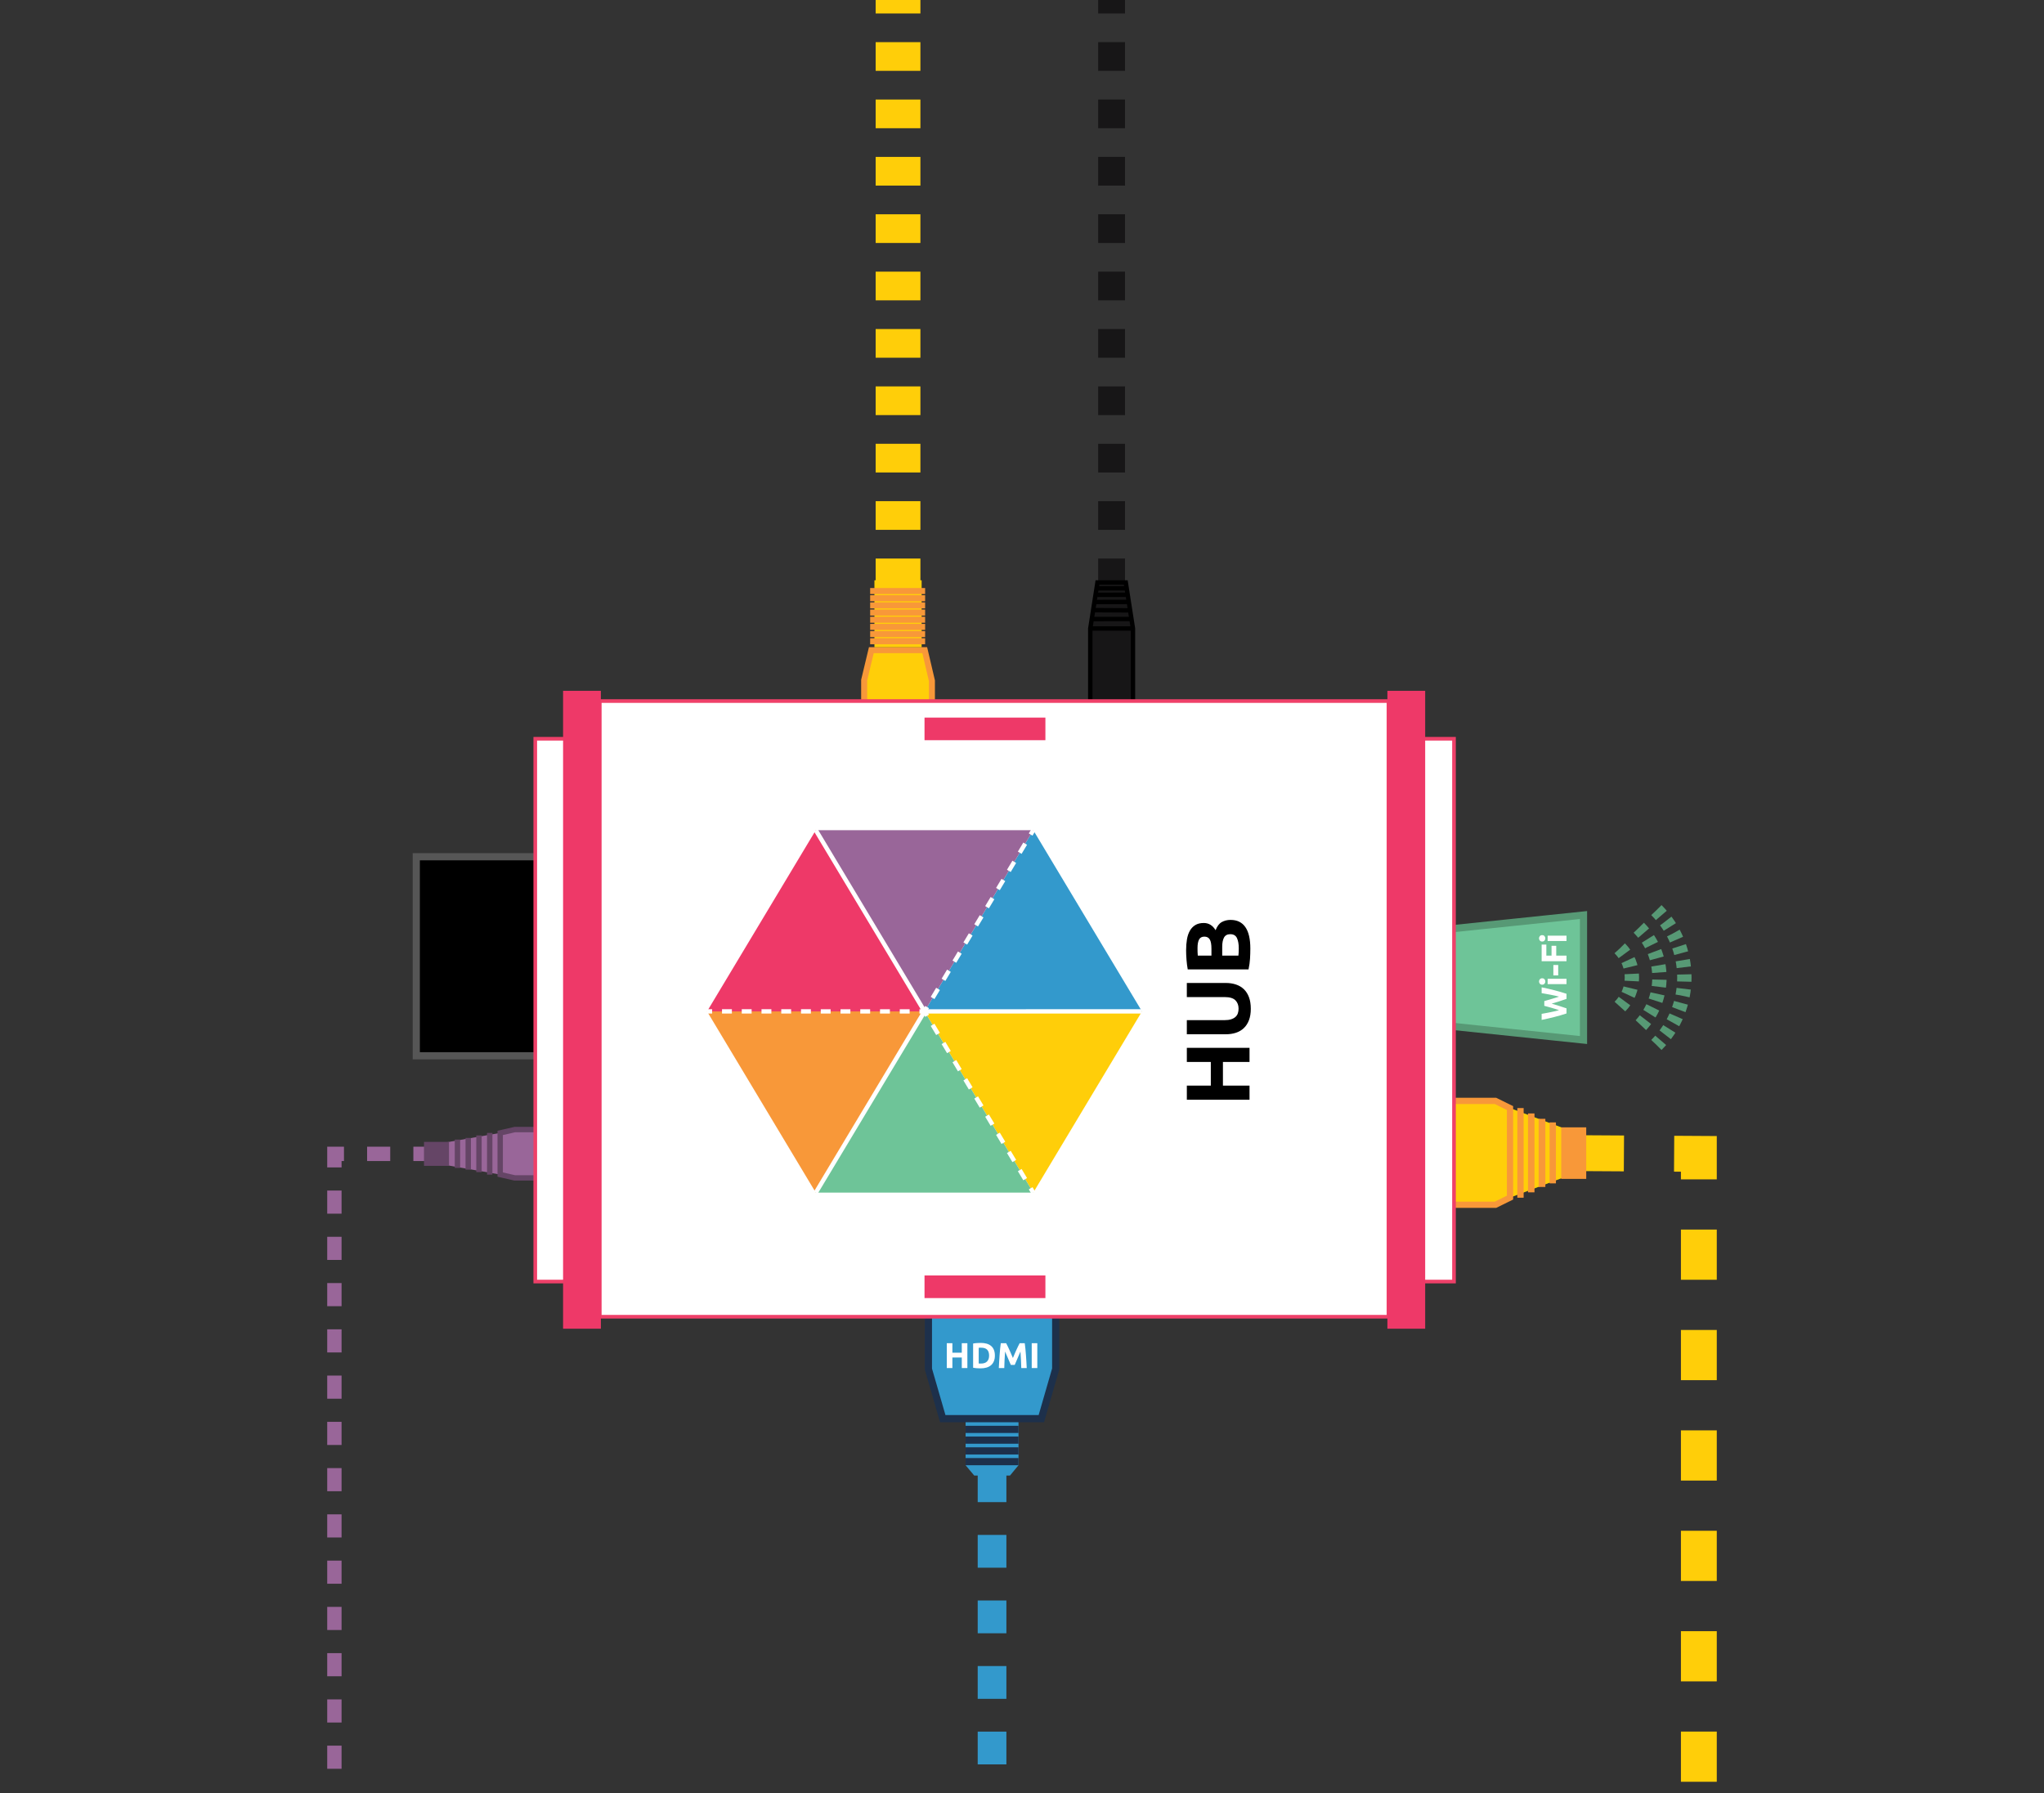 <?xml version="1.0" encoding="utf-8"?>
<!-- Generator: Adobe Illustrator 16.0.0, SVG Export Plug-In . SVG Version: 6.00 Build 0)  -->
<!DOCTYPE svg PUBLIC "-//W3C//DTD SVG 1.1//EN" "http://www.w3.org/Graphics/SVG/1.1/DTD/svg11.dtd">
<svg version="1.1" id="Layer_1" xmlns="http://www.w3.org/2000/svg" xmlns:xlink="http://www.w3.org/1999/xlink" x="0px" y="0px"
	 width="285px" height="250px" viewBox="0 0 285 250" enable-background="new 0 0 285 250" xml:space="preserve">
<rect x="0" y="0" width="285" height="250" fill="#333333" stroke="none"/>
<g>
	
		<line fill="none" stroke="#171617" stroke-width="3.744" stroke-miterlimit="10" stroke-dasharray="4" x1="154.993" y1="89.878" x2="154.993" y2="-0.542"/>
	<g>
		<polygon fill="#171617" stroke="#000000" stroke-width="0.616" stroke-miterlimit="10" points="153.021,81.215 156.97,81.215 
			157.97,87.632 157.97,98.639 152.021,98.639 152.021,87.632 		"/>
		
			<line fill="none" stroke="#000000" stroke-width="0.616" stroke-miterlimit="10" x1="152.021" y1="87.632" x2="157.97" y2="87.632"/>
		
			<line fill="none" stroke="#000000" stroke-width="0.616" stroke-miterlimit="10" x1="152.226" y1="86.314" x2="157.764" y2="86.31"/>
		
			<line fill="none" stroke="#000000" stroke-width="0.616" stroke-miterlimit="10" x1="152.419" y1="85.074" x2="157.575" y2="85.104"/>
		
			<line fill="none" stroke="#000000" stroke-width="0.616" stroke-miterlimit="10" x1="152.597" y1="83.938" x2="157.392" y2="83.925"/>
		
			<line fill="none" stroke="#000000" stroke-width="0.616" stroke-miterlimit="10" x1="152.753" y1="82.933" x2="157.237" y2="82.93"/>
		
			<line fill="none" stroke="#000000" stroke-width="0.616" stroke-miterlimit="10" x1="152.867" y1="82.033" x2="157.113" y2="82.033"/>
	</g>
	
		<line fill="none" stroke="#FFCE09" stroke-width="6.24" stroke-miterlimit="10" stroke-dasharray="4" x1="125.215" y1="89.878" x2="125.215" y2="-0.542"/>
	<g>
		<polygon fill="#FFCE09" stroke="#F89839" stroke-width="0.839" stroke-miterlimit="10" points="121.492,90.653 128.939,90.653 
			129.939,94.911 129.939,100.834 120.492,100.834 120.492,94.827 		"/>
		<rect x="121.924" y="80.911" fill="#FFCE09" width="6.583" height="9.333"/>
		
			<line fill="none" stroke="#F89839" stroke-width="0.839" stroke-miterlimit="10" x1="121.327" y1="89.411" x2="128.994" y2="89.411"/>
		
			<line fill="none" stroke="#F89839" stroke-width="0.839" stroke-miterlimit="10" x1="121.327" y1="88.411" x2="128.994" y2="88.411"/>
		
			<line fill="none" stroke="#F89839" stroke-width="0.839" stroke-miterlimit="10" x1="121.327" y1="87.411" x2="128.994" y2="87.411"/>
		
			<line fill="none" stroke="#F89839" stroke-width="0.839" stroke-miterlimit="10" x1="121.327" y1="86.411" x2="128.994" y2="86.411"/>
		
			<line fill="none" stroke="#F89839" stroke-width="0.839" stroke-miterlimit="10" x1="121.327" y1="85.411" x2="128.994" y2="85.411"/>
		
			<line fill="none" stroke="#F89839" stroke-width="0.839" stroke-miterlimit="10" x1="121.327" y1="84.411" x2="128.994" y2="84.411"/>
		
			<line fill="none" stroke="#F89839" stroke-width="0.839" stroke-miterlimit="10" x1="121.327" y1="83.411" x2="128.994" y2="83.411"/>
		
			<line fill="none" stroke="#F89839" stroke-width="0.839" stroke-miterlimit="10" x1="121.327" y1="82.411" x2="128.994" y2="82.411"/>
	</g>
	<g>
		<polygon fill="#3399CC" points="140.824,205.74 142.013,204.302 142.013,197.807 134.636,197.807 134.636,204.302 135.84,205.74 
					"/>
		<g>
			<polygon fill="#3399CC" stroke="#1D304B" stroke-miterlimit="10" points="147.197,172.459 147.197,190.876 145.197,197.807 
				131.451,197.807 129.451,190.898 129.451,172.459 			"/>
			<g>
				<path fill="#FFFFFF" d="M134.104,187.285h0.78v3.465h-0.78v-1.47h-1.31v1.47h-0.78v-3.465h0.78v1.325h1.31V187.285z"/>
				<path fill="#FFFFFF" d="M138.719,189.014c0,0.301-0.047,0.563-0.141,0.785c-0.093,0.224-0.225,0.408-0.396,0.556
					c-0.172,0.146-0.381,0.256-0.628,0.329s-0.523,0.11-0.83,0.11c-0.14,0-0.304-0.006-0.489-0.018
					c-0.188-0.012-0.371-0.035-0.551-0.072v-3.375c0.18-0.033,0.367-0.056,0.563-0.067s0.363-0.018,0.502-0.018
					c0.297,0,0.566,0.033,0.809,0.1c0.241,0.067,0.449,0.172,0.622,0.315s0.307,0.326,0.399,0.55
					C138.672,188.433,138.719,188.702,138.719,189.014z M136.464,190.115c0.036,0.003,0.079,0.006,0.128,0.007
					c0.048,0.002,0.105,0.003,0.172,0.003c0.391,0,0.68-0.099,0.867-0.295c0.188-0.196,0.283-0.469,0.283-0.815
					c0-0.363-0.09-0.638-0.271-0.824c-0.18-0.188-0.465-0.28-0.854-0.28c-0.054,0-0.109,0.001-0.166,0.002
					c-0.057,0.002-0.109,0.006-0.159,0.013V190.115z"/>
				<path fill="#FFFFFF" d="M140.289,187.285c0.061,0.109,0.129,0.246,0.207,0.407c0.08,0.162,0.162,0.337,0.246,0.525
					c0.086,0.188,0.17,0.381,0.254,0.577c0.084,0.197,0.162,0.382,0.236,0.555c0.072-0.173,0.152-0.357,0.234-0.555
					c0.084-0.196,0.17-0.389,0.254-0.577c0.086-0.188,0.168-0.363,0.246-0.525c0.078-0.161,0.148-0.298,0.209-0.407h0.709
					c0.033,0.229,0.064,0.487,0.092,0.772c0.029,0.285,0.055,0.582,0.076,0.89c0.021,0.309,0.041,0.618,0.061,0.928
					c0.018,0.31,0.033,0.602,0.047,0.875h-0.76c-0.01-0.337-0.023-0.703-0.041-1.1c-0.016-0.397-0.041-0.797-0.074-1.2
					c-0.061,0.14-0.127,0.295-0.201,0.465c-0.072,0.17-0.146,0.34-0.219,0.51c-0.07,0.17-0.141,0.333-0.207,0.487
					c-0.066,0.155-0.125,0.288-0.172,0.397h-0.545c-0.047-0.109-0.104-0.242-0.17-0.397c-0.068-0.154-0.137-0.317-0.209-0.487
					s-0.145-0.34-0.219-0.51c-0.072-0.17-0.14-0.325-0.2-0.465c-0.033,0.403-0.058,0.803-0.075,1.2
					c-0.016,0.396-0.029,0.763-0.039,1.1h-0.761c0.014-0.273,0.029-0.565,0.048-0.875c0.018-0.31,0.038-0.619,0.061-0.928
					c0.021-0.308,0.046-0.604,0.074-0.89s0.059-0.543,0.093-0.772H140.289z"/>
				<path fill="#FFFFFF" d="M143.855,187.285h0.779v3.465h-0.779V187.285z"/>
			</g>
		</g>
		<line fill="none" stroke="#1D304B" stroke-miterlimit="10" x1="134.636" y1="199.302" x2="142.013" y2="199.302"/>
		<line fill="none" stroke="#1D304B" stroke-miterlimit="10" x1="134.636" y1="200.802" x2="142.013" y2="200.802"/>
		<line fill="none" stroke="#1D304B" stroke-miterlimit="10" x1="134.636" y1="202.302" x2="142.013" y2="202.302"/>
		<line fill="none" stroke="#1D304B" stroke-miterlimit="10" x1="134.636" y1="203.802" x2="142.013" y2="203.802"/>
	</g>
	
		<line fill="none" stroke="#3399CC" stroke-width="4" stroke-miterlimit="10" stroke-dasharray="4.571" x1="138.324" y1="204.875" x2="138.324" y2="250.542"/>
	<polyline fill="none" stroke="#FFCE09" stroke-width="5" stroke-miterlimit="10" stroke-dasharray="7" points="219.428,160.781 
		236.875,160.886 236.875,249.458 	"/>
	<polyline fill="none" stroke="#996699" stroke-width="2" stroke-miterlimit="10" stroke-dasharray="3.225" points="
		60.861,160.886 46.625,160.886 46.625,249.458 	"/>
	<rect x="58.042" y="119.458" stroke="#565656" stroke-miterlimit="10" width="23.104" height="27.749"/>
	<g>
		<polygon fill="#FFCE09" points="218.517,163.985 210.546,166.985 210.546,154.5 218.517,157.5 		"/>
		<polygon fill="#FFCE09" stroke="#F89839" stroke-width="0.869" stroke-miterlimit="10" points="197.118,167.985 197.118,153.5 
			208.518,153.5 210.546,154.5 210.546,166.985 208.518,167.985 		"/>
		<path fill="#FFCE09" stroke="#F89839" stroke-width="0.869" stroke-miterlimit="10" d="M208.63,167.985"/>
		
			<line fill="none" stroke="#F89839" stroke-width="0.88" stroke-miterlimit="10" x1="212.005" y1="154.5" x2="212.005" y2="167"/>
		
			<line fill="none" stroke="#F89839" stroke-width="0.903" stroke-miterlimit="10" x1="213.505" y1="155.25" x2="213.505" y2="166.25"/>
		
			<line fill="none" stroke="#F89839" stroke-width="0.936" stroke-miterlimit="10" x1="215.005" y1="156" x2="215.005" y2="165.5"/>
		
			<line fill="none" stroke="#F89839" stroke-width="0.885" stroke-miterlimit="10" x1="216.505" y1="156.5" x2="216.505" y2="165"/>
		<rect x="217.686" y="157.188" fill="#F89839" width="3.486" height="7.186"/>
	</g>
	<polygon fill="#6EC498" stroke="#579975" stroke-miterlimit="10" points="220.793,127.585 220.793,145.013 201.611,143.013 
		201.611,129.585 	"/>
	<g>
		<g>
			<path fill="none" stroke="#579975" stroke-width="2" stroke-miterlimit="10" stroke-dasharray="1" d="M230.963,126.906
				c5.19,5.192,5.19,13.595,0,18.786"/>
			<path fill="none" stroke="#579975" stroke-width="2" stroke-miterlimit="10" stroke-dasharray="1" d="M228.506,129.363
				c3.832,3.834,3.832,10.038,0,13.874"/>
			<path fill="none" stroke="#579975" stroke-width="2" stroke-miterlimit="10" stroke-dasharray="1" d="M225.858,132.24
				c2.245,2.242,2.245,5.877,0,8.121"/>
		</g>
	</g>
	<g>
		<polygon fill="#996699" points="61.772,162.376 69.743,163.772 69.743,157.965 61.772,159.361 		"/>
		<polygon fill="#996699" stroke="#654566" stroke-width="0.75" stroke-miterlimit="10" points="83.171,164.237 83.171,157.5 
			71.772,157.5 69.743,157.965 69.743,163.772 71.772,164.237 		"/>
		<path fill="#FFCE09" stroke="#F89839" stroke-width="0.593" stroke-miterlimit="10" d="M71.659,164.237"/>
		
			<line fill="none" stroke="#654566" stroke-width="0.75" stroke-miterlimit="10" x1="68.284" y1="157.965" x2="68.284" y2="163.78"/>
		
			<line fill="none" stroke="#654566" stroke-width="0.75" stroke-miterlimit="10" x1="66.784" y1="158.315" x2="66.784" y2="163.43"/>
		
			<line fill="none" stroke="#654566" stroke-width="0.75" stroke-miterlimit="10" x1="65.284" y1="158.664" x2="65.284" y2="163.082"/>
		
			<line fill="none" stroke="#654566" stroke-width="0.75" stroke-miterlimit="10" x1="63.784" y1="158.895" x2="63.784" y2="162.849"/>
		<rect x="59.118" y="159.215" fill="#654566" width="3.486" height="3.342"/>
	</g>
	<g>
		
			<rect x="83.63" y="97.75" fill="#FFFFFF" stroke="#EF4069" stroke-width="0.508" stroke-miterlimit="10" width="109.965" height="85.844"/>
		<g>
			<g>
				<g>
					<path fill="#010101" stroke="#FFFFFF" stroke-width="0.202" stroke-miterlimit="10" d="M129.542,141.023"/>
				</g>
				<g>
					<path fill="#010101" stroke="#FFFFFF" stroke-width="0.202" stroke-miterlimit="10" d="M129.542,141.023"/>
				</g>
				<g>
					<path fill="#010101" stroke="#FFFFFF" stroke-width="0.202" stroke-miterlimit="10" d="M129.542,141.023"/>
				</g>
				<g>
					<path fill="#010101" stroke="#FFFFFF" stroke-width="0.202" stroke-miterlimit="10" d="M129.542,141.023"/>
				</g>
			</g>
			<polyline fill="#3399CC" points="144.07,115.754 151.65,128.388 159.231,141.022 144.07,141.022 128.91,141.022 			"/>
			<polyline fill="#996699" points="144.07,115.754 128.91,115.754 113.749,115.754 121.33,128.375 128.91,141.022 			"/>
			<polyline fill="#F89839" points="98.587,141.02 106.168,153.656 113.749,166.292 121.33,153.655 128.91,141.02 			"/>
			<polyline fill="#EE3968" points="98.587,141.022 106.168,128.389 113.749,115.754 121.33,128.388 128.91,141.022 			"/>
			<polyline fill="#FFCE09" points="144.07,166.292 151.65,153.655 159.231,141.02 144.07,141.02 128.91,141.02 			"/>
			<polyline fill="#6EC498" points="144.07,166.29 128.91,166.29 113.749,166.29 121.33,153.656 128.91,141.022 			"/>
			<g>
				<g>
					<g>
						
							<line fill="none" stroke="#FFFFFF" stroke-width="0.606" stroke-miterlimit="10" x1="98.587" y1="141.018" x2="99.295" y2="141.018"/>
						
							<line fill="none" stroke="#FFFFFF" stroke-width="0.606" stroke-miterlimit="10" stroke-dasharray="1.377,1.377" x1="100.671" y1="141.018" x2="127.514" y2="141.023"/>
						
							<line fill="none" stroke="#FFFFFF" stroke-width="0.606" stroke-miterlimit="10" x1="128.202" y1="141.023" x2="128.91" y2="141.023"/>
					</g>
				</g>
				<g>
					<g>
						
							<line fill="none" stroke="#FFFFFF" stroke-width="0.606" stroke-miterlimit="10" x1="128.91" y1="141.023" x2="129.273" y2="140.417"/>
						
							<line fill="none" stroke="#FFFFFF" stroke-width="0.606" stroke-miterlimit="10" stroke-dasharray="1.476,1.476" x1="130.033" y1="139.15" x2="143.326" y2="116.994"/>
						
							<line fill="none" stroke="#FFFFFF" stroke-width="0.606" stroke-miterlimit="10" x1="143.706" y1="116.361" x2="144.07" y2="115.754"/>
					</g>
				</g>
				<g>
					<g>
						
							<line fill="none" stroke="#FFFFFF" stroke-width="0.606" stroke-miterlimit="10" x1="128.91" y1="141.023" x2="129.273" y2="141.629"/>
						
							<line fill="none" stroke="#FFFFFF" stroke-width="0.606" stroke-miterlimit="10" stroke-dasharray="1.476,1.476" x1="130.033" y1="142.896" x2="143.326" y2="165.052"/>
						
							<line fill="none" stroke="#FFFFFF" stroke-width="0.606" stroke-miterlimit="10" x1="143.706" y1="165.685" x2="144.07" y2="166.292"/>
					</g>
				</g>
			</g>
			<g>
				
					<line fill="none" stroke="#FFFFFF" stroke-width="0.606" stroke-miterlimit="10" x1="159.231" y1="141.018" x2="128.91" y2="141.023"/>
				
					<line fill="none" stroke="#FFFFFF" stroke-width="0.606" stroke-miterlimit="10" x1="128.91" y1="141.023" x2="113.749" y2="115.754"/>
				
					<line fill="none" stroke="#FFFFFF" stroke-width="0.606" stroke-miterlimit="10" x1="128.91" y1="141.023" x2="113.749" y2="166.292"/>
			</g>
		</g>
		
			<rect x="196.566" y="103.006" fill="#FFFFFF" stroke="#EF4069" stroke-width="0.508" stroke-miterlimit="10" width="6.168" height="75.683"/>
		
			<rect x="74.633" y="103.006" fill="#FFFFFF" stroke="#EF4069" stroke-width="0.508" stroke-miterlimit="10" width="6.167" height="75.683"/>
		
			<line fill="none" stroke="#EE3968" stroke-width="5.269" stroke-miterlimit="10" x1="81.146" y1="185.264" x2="81.146" y2="96.322"/>
		
			<line fill="none" stroke="#EE3968" stroke-width="5.269" stroke-miterlimit="10" x1="196.082" y1="185.264" x2="196.082" y2="96.322"/>
		<g>
			<path d="M165.484,148.068V146.1h8.741v1.968h-3.708v3.305h3.708v1.968h-8.741v-1.968h3.343v-3.305H165.484z"/>
			<path d="M174.402,140.663c0,0.614-0.087,1.144-0.259,1.59c-0.172,0.445-0.412,0.813-0.719,1.104s-0.673,0.505-1.098,0.644
				s-0.894,0.208-1.406,0.208h-5.437v-1.968h5.272c0.354,0,0.654-0.04,0.901-0.12c0.249-0.08,0.45-0.189,0.605-0.328
				c0.156-0.139,0.268-0.307,0.335-0.504c0.067-0.198,0.101-0.414,0.101-0.65c0-0.479-0.146-0.868-0.441-1.166
				c-0.294-0.299-0.795-0.448-1.501-0.448h-5.272v-1.968h5.437c0.513,0,0.983,0.071,1.413,0.215
				c0.429,0.143,0.796,0.361,1.104,0.655c0.307,0.295,0.544,0.669,0.713,1.123C174.318,139.502,174.402,140.041,174.402,140.663z"/>
			<path d="M174.338,132.25c0,0.479-0.015,0.957-0.044,1.432c-0.029,0.476-0.099,0.97-0.208,1.482h-8.477
				c-0.075-0.404-0.133-0.846-0.17-1.325c-0.038-0.479-0.057-0.925-0.057-1.337c0-0.555,0.04-1.065,0.119-1.532
				c0.08-0.467,0.217-0.868,0.41-1.205c0.193-0.336,0.448-0.599,0.763-0.788c0.315-0.189,0.705-0.283,1.167-0.283
				c0.698,0,1.249,0.336,1.652,1.009c0.211-0.555,0.497-0.934,0.858-1.136c0.361-0.201,0.77-0.303,1.224-0.303
				c0.916,0,1.605,0.335,2.068,1.003C174.108,129.935,174.338,130.929,174.338,132.25z M168.915,133.246v-0.958
				c0-0.605-0.077-1.039-0.233-1.3c-0.155-0.26-0.405-0.391-0.75-0.391c-0.354,0-0.602,0.135-0.744,0.403
				c-0.144,0.27-0.215,0.665-0.215,1.186c0,0.169,0.002,0.35,0.006,0.543c0.005,0.193,0.016,0.365,0.032,0.517H168.915z
				 M170.416,133.246h2.258c0.018-0.143,0.03-0.298,0.038-0.467c0.009-0.168,0.013-0.353,0.013-0.555
				c0-0.588-0.084-1.063-0.252-1.425c-0.169-0.362-0.479-0.543-0.934-0.543c-0.404,0-0.691,0.151-0.864,0.454
				c-0.172,0.303-0.259,0.736-0.259,1.3V133.246z"/>
		</g>
		<rect x="128.908" y="177.84" fill="#EE3968" width="16.854" height="3.154"/>
		<rect x="128.908" y="100.056" fill="#EE3968" width="16.854" height="3.152"/>
	</g>
	<g>
		<path fill="#FFFFFF" d="M215.325,139.581c0.137-0.04,0.291-0.084,0.462-0.132c0.172-0.049,0.35-0.1,0.533-0.155
			c0.183-0.055,0.366-0.11,0.55-0.167s0.354-0.111,0.51-0.165c-0.17-0.044-0.354-0.088-0.555-0.133
			c-0.2-0.046-0.407-0.088-0.62-0.128c-0.214-0.041-0.426-0.08-0.638-0.118s-0.416-0.075-0.612-0.108v-0.811
			c0.58,0.117,1.168,0.253,1.765,0.405c0.597,0.153,1.163,0.317,1.7,0.495v0.714c-0.32,0.116-0.656,0.229-1.008,0.339
			c-0.352,0.11-0.704,0.219-1.058,0.324c0.354,0.107,0.706,0.215,1.058,0.321s0.688,0.218,1.008,0.335v0.713
			c-0.537,0.178-1.104,0.343-1.7,0.494c-0.597,0.152-1.185,0.287-1.765,0.404v-0.844c0.196-0.034,0.4-0.07,0.612-0.111
			c0.212-0.04,0.424-0.082,0.638-0.125c0.213-0.044,0.42-0.088,0.62-0.134c0.2-0.045,0.385-0.091,0.555-0.138
			c-0.163-0.061-0.337-0.119-0.52-0.176c-0.184-0.057-0.367-0.111-0.551-0.165c-0.183-0.054-0.359-0.103-0.529-0.147
			s-0.322-0.086-0.455-0.123V139.581z"/>
		<path fill="#FFFFFF" d="M215.03,136.404c0.137,0,0.244,0.045,0.322,0.133s0.117,0.193,0.117,0.313c0,0.12-0.039,0.225-0.117,0.313
			s-0.186,0.133-0.322,0.133s-0.244-0.045-0.323-0.133c-0.078-0.088-0.117-0.192-0.117-0.313c0-0.119,0.039-0.225,0.117-0.313
			C214.786,136.449,214.894,136.404,215.03,136.404z M218.42,136.474v0.745h-2.63v-0.745H218.42z"/>
		<path fill="#FFFFFF" d="M216.59,136v-1.45h0.675V136H216.59z"/>
		<path fill="#FFFFFF" d="M218.42,134.025h-3.465v-2.32h0.655v1.539h0.725v-1.369h0.655v1.369h1.43V134.025z"/>
		<path fill="#FFFFFF" d="M215.03,130.389c0.137,0,0.244,0.044,0.322,0.132c0.078,0.089,0.117,0.193,0.117,0.313
			c0,0.121-0.039,0.225-0.117,0.313c-0.078,0.089-0.186,0.133-0.322,0.133s-0.244-0.044-0.323-0.133
			c-0.078-0.088-0.117-0.191-0.117-0.313c0-0.119,0.039-0.224,0.117-0.313C214.786,130.433,214.894,130.389,215.03,130.389z
			 M218.42,130.458v0.746h-2.63v-0.746H218.42z"/>
	</g>
</g>
</svg>
